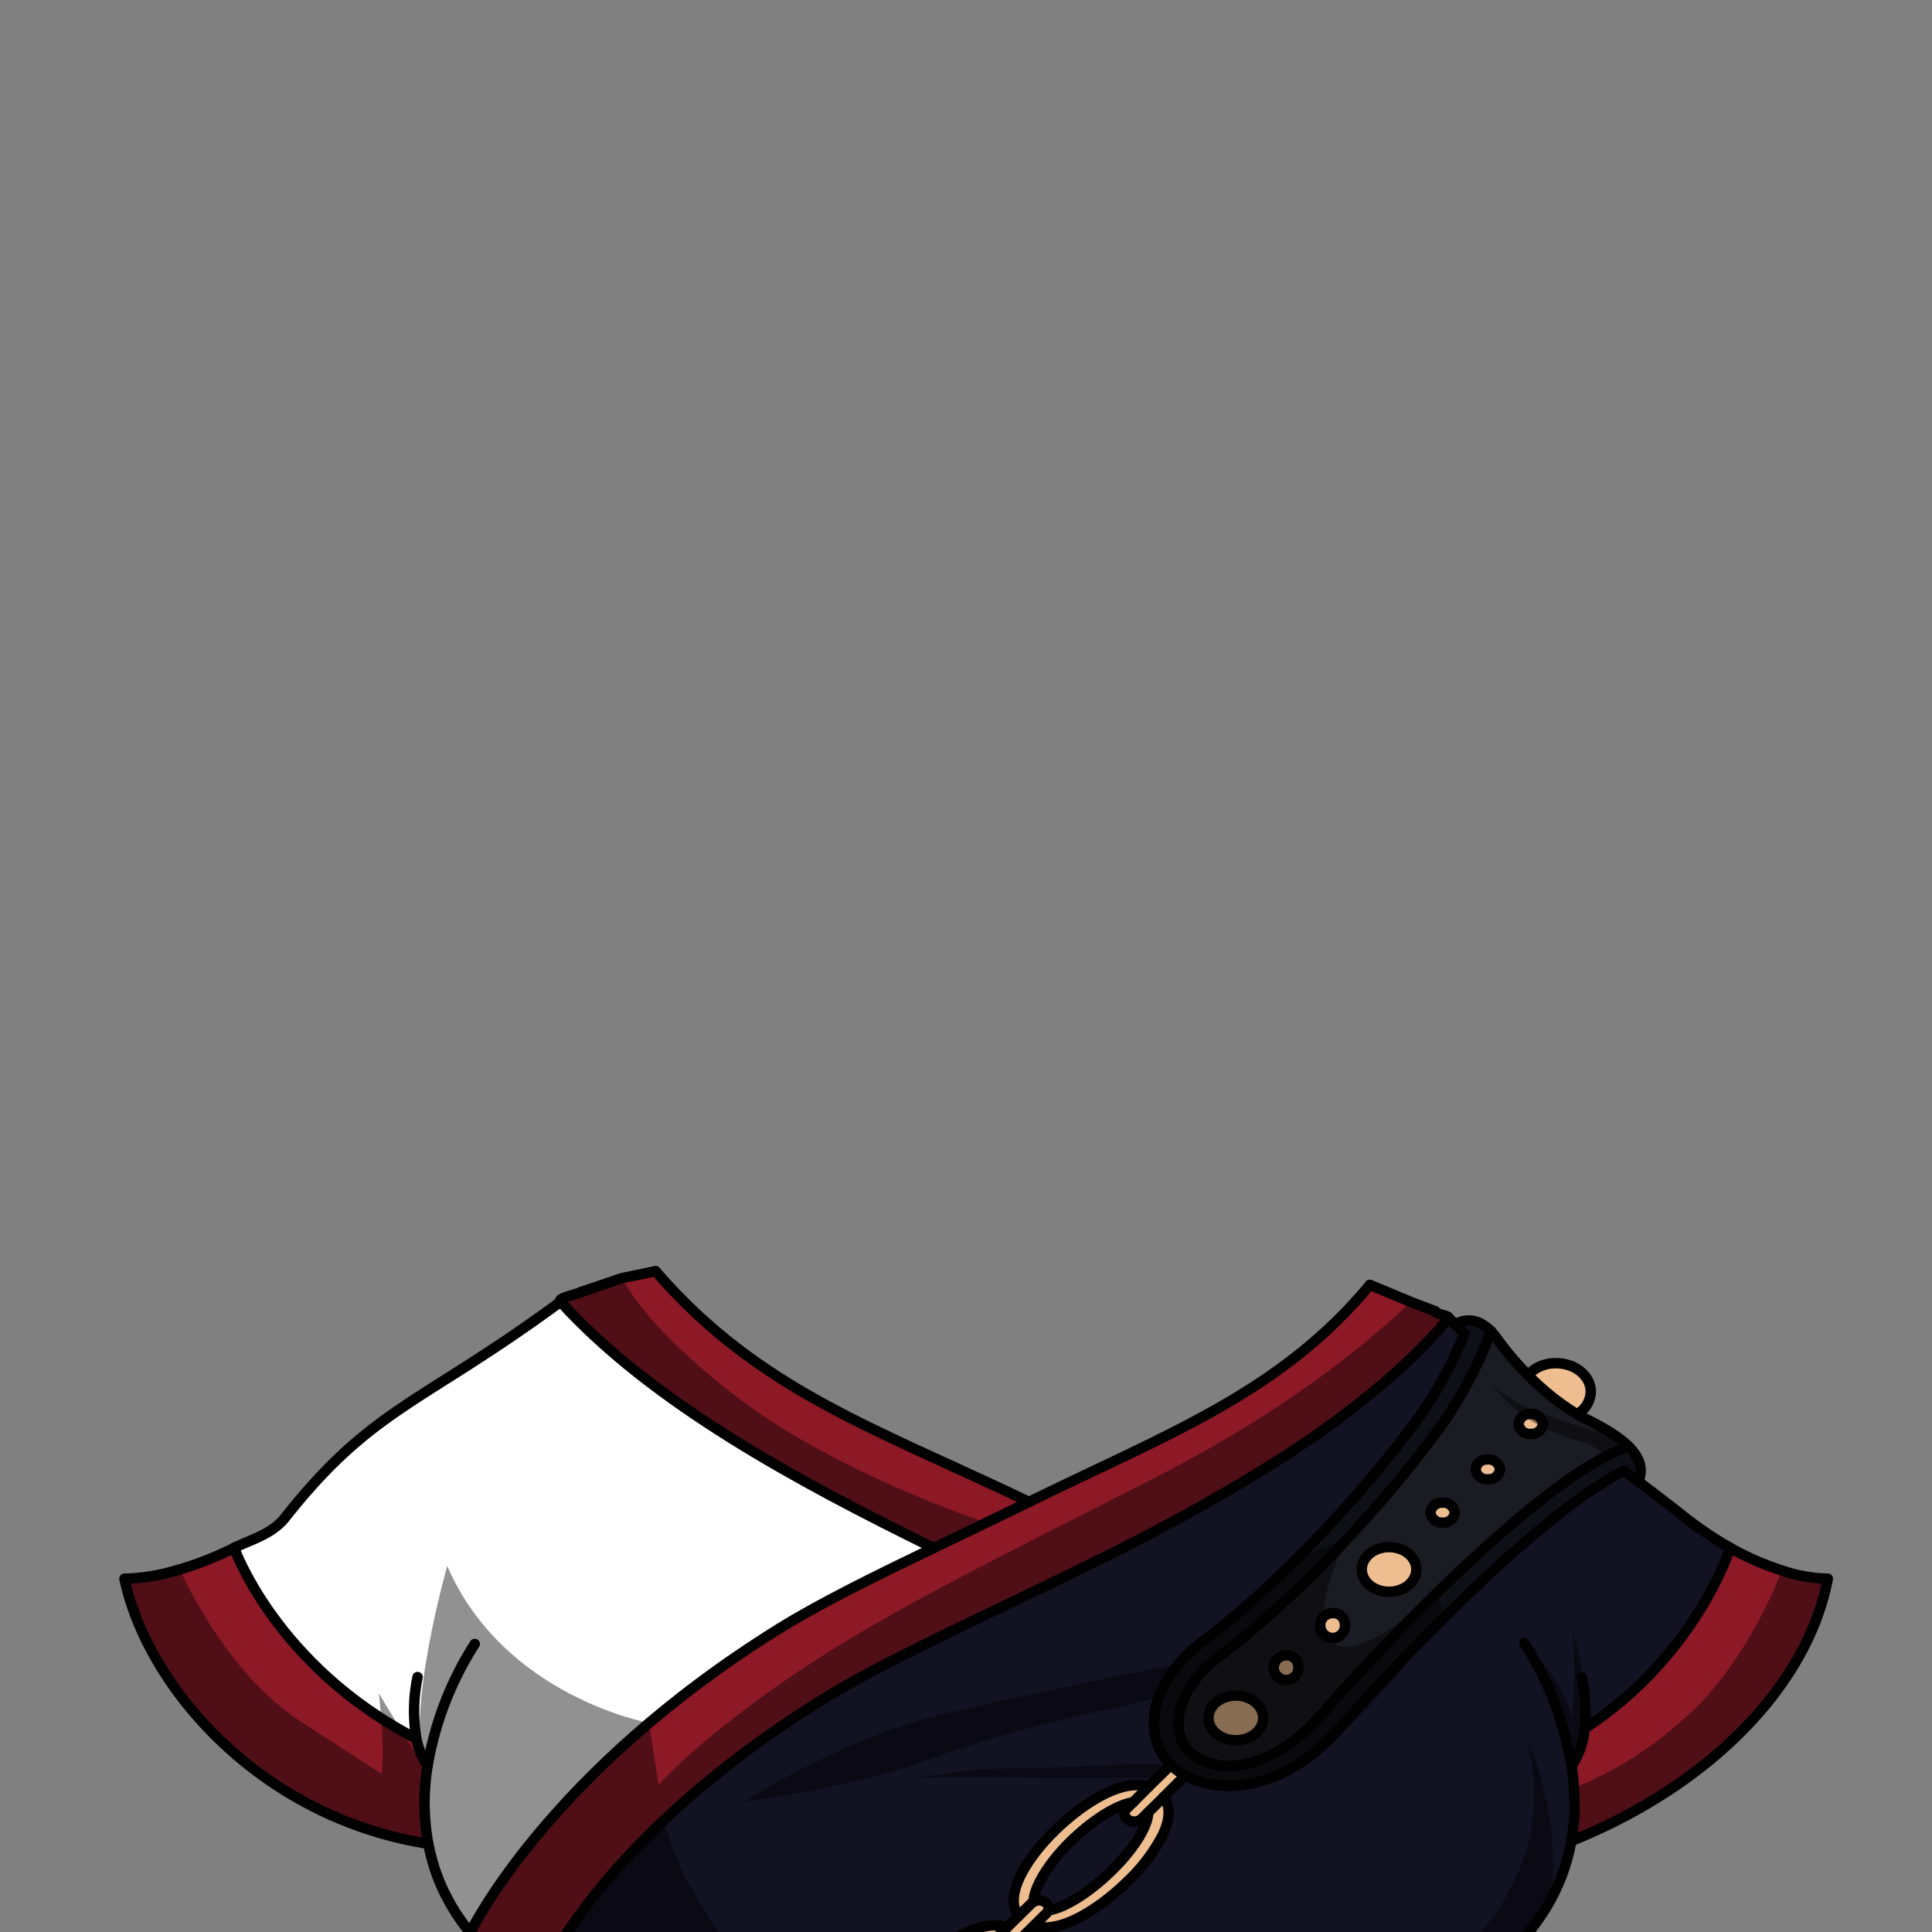 <svg xmlns="http://www.w3.org/2000/svg" viewBox="0 0 432 432">
  <rect x="0" y="0" width="432" height="432" fill="#808080" stroke="none"/>
  <defs>
    <style>.BUNTAI_WOLF_OUTFIT_WOLF_OUTFIT_14_cls-1{isolation:isolate;}.BUNTAI_WOLF_OUTFIT_WOLF_OUTFIT_14_cls-2{fill:#131223;}.BUNTAI_WOLF_OUTFIT_WOLF_OUTFIT_14_cls-3{fill:#eebe90;}.BUNTAI_WOLF_OUTFIT_WOLF_OUTFIT_14_cls-4{fill:#0f0f18;}.BUNTAI_WOLF_OUTFIT_WOLF_OUTFIT_14_cls-5{fill:#1b1b24;}.BUNTAI_WOLF_OUTFIT_WOLF_OUTFIT_14_cls-6{fill:#8d1926;}.BUNTAI_WOLF_OUTFIT_WOLF_OUTFIT_14_cls-7{fill:#fff;}.BUNTAI_WOLF_OUTFIT_WOLF_OUTFIT_14_cls-8{fill:none;stroke:#000;stroke-linecap:round;stroke-linejoin:round;stroke-width:2.33px;}.BUNTAI_WOLF_OUTFIT_WOLF_OUTFIT_14_cls-9{opacity:0.43;mix-blend-mode:multiply;}</style>
  </defs>
  <g class="BUNTAI_WOLF_OUTFIT_WOLF_OUTFIT_14_cls-1">
    <g id="outfit">
      <path class="BUNTAI_WOLF_OUTFIT_WOLF_OUTFIT_14_cls-2" d="M252.24,406.86a2.52,2.52,0,0,0,3.06-.22l1.43-1.41c.06,2.88-3,8-8.1,13s-10.67,8.43-14.14,8.91l-.07,0a1.58,1.58,0,0,0-.7-1.81l0,0a2.55,2.55,0,0,0-2.56-.1c-.06-2.88,3-8.31,8.09-13.33s10.67-8.43,14.14-8.91l-1.4,1.39A1.56,1.56,0,0,0,252.24,406.86Z" />
      <path class="BUNTAI_WOLF_OUTFIT_WOLF_OUTFIT_14_cls-3" d="M265,397a14.74,14.74,0,0,1-2-1.28,11.1,11.1,0,0,1-1.25-1.09l-.59.57-.3.3h0l0,0,0,0-4,3.94a9.09,9.09,0,0,0-2.95-.39c-5.86.16-13.23,5.44-18.19,10.34-6.15,6.06-11.37,14.35-8,18.94l-2.55,2.51a9.53,9.53,0,0,0-3-.42c-5.86.15-13.25,5.44-18.21,10.34-4.27,4.22-8.11,9.55-8.86,13.94,1.61-.19,3.19-.37,4.74-.52,1-3,3.72-7.14,7.66-11,5.07-5,10.67-8.43,14.13-8.9l.06,0-1.43,1.42a1.57,1.57,0,0,0,.29,2.49v0a2.52,2.52,0,0,0,3.05-.24l1.39-1.36c0,2.9-3.08,8-8.09,12.91-1.27,1.24-2.56,2.39-3.83,3.41q3.54-.3,6.84-.52c.18-.17.35-.32.51-.49a39.38,39.38,0,0,0,7.78-10.25c2-4.22,1.53-6.88.31-8.54l2.63-2.6A9.08,9.08,0,0,0,234,431c5.84-.16,13.22-5.44,18.18-10.34a39,39,0,0,0,7.77-10.24c2.06-4.28,1.52-6.95.28-8.61l4.09-4Zm-16.4,21.22c-.4.39-.79.78-1.2,1.14s-.7.64-1.06.95c-.52.47-1.05.91-1.59,1.33a2.1,2.1,0,0,1-.33.26c-.86.69-1.72,1.31-2.55,1.87l-.69.45c-.71.45-1.4.85-2.06,1.2-.3.16-.58.31-.87.44s-.56.26-.83.38a3.56,3.56,0,0,1-.41.17l-.77.29a2,2,0,0,1-.38.11,2.26,2.26,0,0,1-.37.11,5,5,0,0,1-.7.16l-.33.06-.07,0a1.57,1.57,0,0,0-.7-1.81l0,0a2.57,2.57,0,0,0-2.56-.11c-.07-2.87,3-8.3,8.09-13.32s10.67-8.43,14.15-8.91l-1.41,1.4a1.56,1.56,0,0,0,.27,2.49,2.53,2.53,0,0,0,3.07-.22l1.43-1.41C256.79,408.1,253.7,413.24,248.63,418.25Z" />
      <path class="BUNTAI_WOLF_OUTFIT_WOLF_OUTFIT_14_cls-4" d="M327.43,298.18h0l-2-2s3.84-2.81,8,1.52l-1.82,4.49a99.72,99.72,0,0,1-6.82,12.89c-4.82,7.77-27.15,36.58-52.77,55.81-5.46,4.34-8.55,9.68-8.48,14.67a8.51,8.51,0,0,0,3.25,6.9,13.51,13.51,0,0,0,9.37,2.36c6.52-.54,13.37-4.6,19.3-11.41,11.05-12.71,43.47-47.19,63.53-57.68.47-.25.93-.48,1.39-.7l3.68-1.67c2.43,2.34,3.59,5,2.27,7.93l-3.16-2.38c-17.74,8.52-49.75,41.62-63.22,57.1-12.42,14.27-26.62,15.58-34.92,11a15.27,15.27,0,0,1-2-1.28,12.05,12.05,0,0,1-1.25-1.09c-6.45-6.32-4.82-18.16,6.43-27.06,24.29-18.2,46.31-46,51.65-54.57A88,88,0,0,0,327.43,298.18Z" />
      <path class="BUNTAI_WOLF_OUTFIT_WOLF_OUTFIT_14_cls-5" d="M363.59,322.92l-.47-.42-.43-.35c-.38-.3-.78-.6-1.2-.89h0l0,0h0c-.48-.34-1-.66-1.49-1a60.67,60.67,0,0,0-5.42-3c-.63-.32-1.26-.66-1.89-1a55.49,55.49,0,0,1-11-8.79,68.62,68.62,0,0,1-6.92-8.16,13.27,13.27,0,0,0-1.33-1.6l-1.82,4.49a100.38,100.38,0,0,1-6.82,12.89l-.28.45c-.09.15-.21.32-.32.48s-.22.34-.34.53l-.3.44c-.42.62-.89,1.3-1.42,2l-.51.71-2.08,2.79-.46.6c-1.49,1.95-3.2,4.12-5.11,6.46l-.73.89c-.28.35-.58.7-.87,1.05s-.59.72-.9,1.08l-1.87,2.2c-.27.31-.54.63-.83,1-2.3,2.67-4.79,5.46-7.45,8.31-.86.92-1.72,1.84-2.62,2.77-.63.66-1.26,1.32-1.91,2-1.49,1.53-3,3-4.57,4.58l-1.5,1.44c-2.85,2.76-5.83,5.48-8.88,8.12-.64.55-1.28,1.1-1.94,1.65L278,366.19l-1.82,1.49c-1.37,1.09-2.73,2.15-4.12,3.19-5.46,4.34-8.55,9.69-8.48,14.67a8.49,8.49,0,0,0,3.26,6.9,13.49,13.49,0,0,0,9.37,2.36c6.5-.54,13.37-4.6,19.29-11.41.73-.84,1.55-1.77,2.46-2.78l1.19-1.34c2.16-2.39,4.71-5.16,7.54-8.16.49-.53,1-1.06,1.51-1.6,3.23-3.4,6.79-7.05,10.53-10.75l.73-.72a4,4,0,0,1,.36-.35l1.57-1.54a.29.29,0,0,1,.07-.08.46.46,0,0,1,.07-.07s.07-.05.08-.07h0c3.71-3.63,7.57-7.26,11.44-10.72.61-.55,1.22-1.1,1.84-1.63s1-.94,1.58-1.39,1.15-1,1.74-1.49l1.71-1.45c.76-.64,1.51-1.27,2.27-1.88.94-.77,1.88-1.52,2.82-2.24.55-.44,1.1-.86,1.65-1.28s1.4-1.06,2.1-1.57A84.48,84.48,0,0,1,359,325.71c.47-.25.93-.48,1.39-.7l3.68-1.67C363.91,323.2,363.76,323.06,363.59,322.92Zm-87.25,66.2c-3.37,0-6.11-2.23-6.11-5s2.74-5,6.11-5,6.11,2.23,6.11,5S279.71,389.12,276.34,389.12Zm11.23-14.53a2.27,2.27,0,1,1,2.72-2.22A2.52,2.52,0,0,1,287.57,374.59Zm23-28.67c3.36,0,6.1,2.24,6.1,5s-2.74,5-6.1,5-6.11-2.24-6.11-5S307.22,345.92,310.6,345.92Zm-14.07,18.89a.33.33,0,0,1-.13-.07l-.16-.1a2.1,2.1,0,0,1-.57-.54.91.91,0,0,1-.15-.23.85.85,0,0,1-.15-.3,1.92,1.92,0,0,1-.09-.32,1.84,1.84,0,0,1,0-.33,1.9,1.9,0,0,1,.14-.7,2.56,2.56,0,0,1,.24-.42,1.71,1.71,0,0,1,.21-.26l0,0a1.61,1.61,0,0,1,.28-.24h0a.65.65,0,0,1,.15-.1.42.42,0,0,1,.14-.09,2.45,2.45,0,0,1,.55-.23,1.77,1.77,0,0,1,.33-.08l.13,0a4.21,4.21,0,0,1,.51,0,2.27,2.27,0,1,1,0,4.45h-.32l-.29,0-.3-.08a1.71,1.71,0,0,1-.27-.09Zm26.1-24.36a2.54,2.54,0,0,1-2.79-2.16A2.49,2.49,0,0,1,322.5,336a2.53,2.53,0,0,1,2.79,2.16A2.48,2.48,0,0,1,322.63,340.45Zm10.12-9.66a2.55,2.55,0,0,1-2.79-2.18,2.49,2.49,0,0,1,2.64-2.28,2.57,2.57,0,0,1,2.8,2.18A2.49,2.49,0,0,1,332.75,330.79Zm12.05-11.68a2.26,2.26,0,0,1-.11.22.91.91,0,0,1-.16.24l0,.05a1.72,1.72,0,0,1-.33.33.24.24,0,0,1-.08.06.7.7,0,0,1-.17.13l-.13.08-.31.15-.33.12a3.36,3.36,0,0,1-.85.13,2.55,2.55,0,0,1-2.8-2.16v0a2.64,2.64,0,0,1,0-.28,1.6,1.6,0,0,1,.05-.21,1,1,0,0,1,.05-.16,1.34,1.34,0,0,1,.07-.18,2.48,2.48,0,0,1,.26-.4l.15-.17.17-.16a2.7,2.7,0,0,1,.39-.27.91.91,0,0,1,.22-.11,1,1,0,0,1,.21-.09,2.64,2.64,0,0,1,.71-.18l.36,0a2.54,2.54,0,0,1,2.79,2.16v.16a.78.78,0,0,1,0,.22,1.59,1.59,0,0,1-.09.33h0S344.82,319.09,344.8,319.11Z" />
      <path class="BUNTAI_WOLF_OUTFIT_WOLF_OUTFIT_14_cls-2" d="M386.88,346.11s-7.47,24-32.56,40.39c0,.41-.1.82-.17,1.22-.1.64-.23,1.29-.39,1.94-.05.2-.11.4-.17.6-.1.37-.22.74-.35,1.09a.47.47,0,0,1-.06.15,6.07,6.07,0,0,1-.24.59.47.47,0,0,1-.06.15,5.62,5.62,0,0,1-.25.56,2.55,2.55,0,0,1-.17.33c-.11.22-.23.44-.35.65a1.92,1.92,0,0,1-.23.35,5.51,5.51,0,0,1-.44.67,54.1,54.1,0,0,1,.7,8.55c0,.27,0,.56,0,.86v.16c0,.38,0,.76,0,1.15l-.06,1.21c0,.47-.09,1-.14,1.44,0,.21,0,.42-.07.63s-.05.47-.08.71c0,.05,0,.1,0,.15,0,.3-.08.61-.12.92s-.11.7-.18,1.05a43.67,43.67,0,0,1-4.6,13.24c-4.51,8.33-12.33,16.43-25.05,23.34-21.87,7-33.59,5.1-54.77,4a365.27,365.27,0,0,0-47.08.35c.18-.17.35-.32.51-.49a39.38,39.38,0,0,0,7.78-10.25c2-4.22,1.53-6.88.31-8.54l2.63-2.6A9.08,9.08,0,0,0,234,431c5.84-.16,13.22-5.44,18.18-10.34a39,39,0,0,0,7.77-10.24c2.06-4.28,1.52-6.95.28-8.61l4.09-4L265,397a20.75,20.75,0,0,0,11.58,2.26,27.31,27.31,0,0,0,7.83-1.85l.18-.07A40.3,40.3,0,0,0,299.94,386c5-5.74,12.54-13.91,21-22.35,14.29-14.3,31.1-29.39,42.27-34.75,1,.79,2.08,1.58,3.15,2.38v0c3.21,2.42,6.58,5,10.37,8A81,81,0,0,0,386.88,346.11Z" />
      <path class="BUNTAI_WOLF_OUTFIT_WOLF_OUTFIT_14_cls-2" d="M327.43,298.18A88.38,88.38,0,0,1,319.88,313c-3.66,5.89-15.12,20.73-29.76,35.35l-.09.09a209.82,209.82,0,0,1-21.81,19.13,32.59,32.59,0,0,0-4.69,4.5,25.43,25.43,0,0,0-2.21,3c-.15.23-.3.46-.44.71l0,0a20.88,20.88,0,0,0-1.68,3.52c-2.19,5.86-1.21,11.55,2.62,15.3l-.59.57-.3.3h0l0,0-4,4a9.09,9.09,0,0,0-2.95-.39c-5.86.16-13.23,5.44-18.19,10.34-6.15,6.06-11.37,14.35-8,18.94l-2.55,2.51a9.53,9.53,0,0,0-3-.42c-5.86.15-13.25,5.44-18.21,10.34-4.27,4.22-8.11,9.55-8.86,13.94-1.69.18-3.42.38-5.18.61a159.75,159.75,0,0,1-32.44.81c-13.92-1.17-23.31-4.19-28.19-6.17l-.12-.05a34.29,34.29,0,0,1-3.87-1.79c-2-1.07-3.8-2.16-5.54-3.3a.17.17,0,0,1,0-.05.13.13,0,0,1,0-.07l.14-.34a1.71,1.71,0,0,1,.09-.22c.08-.19.17-.42.29-.68l.24-.51.27-.58c.1-.21.21-.42.32-.66a92.15,92.15,0,0,1,7-11.53c.32-.46.65-.93,1-1.4a141.1,141.1,0,0,1,9.06-11.28c.18-.2.36-.41.55-.61,2.85-3.18,6.1-6.55,9.79-10l.53-.49c.5-.47,1-.94,1.51-1.4,1-.94,2.08-1.88,3.16-2.83L154,402q2.26-2,4.74-4l1.66-1.35,1.71-1.35c1.15-.91,2.33-1.83,3.54-2.74.61-.46,1.22-.92,1.85-1.37l1.88-1.39,1.93-1.38,1.93-1.35c.72-.51,1.47-1,2.21-1.52l1.94-1.3c.59-.4,1.19-.78,1.79-1.17s1.19-.79,1.8-1.17c1-.62,1.93-1.23,2.92-1.85,13.26-8.24,32.86-17.08,53.8-27.31l4.77-2.34c.84-.42,1.69-.83,2.53-1.26l2.45-1.22,2.45-1.24,2.18-1.11.35-.18c2-1,4-2.08,6.05-3.14.33-.19.68-.36,1-.54l3.42-1.83,3-1.64,1-.58c.8-.44,1.61-.89,2.41-1.35,4-2.21,7.87-4.49,11.69-6.85.85-.51,1.69-1,2.52-1.55,1.11-.7,2.22-1.4,3.32-2.11s2.05-1.33,3.07-2l.58-.39c.82-.55,1.64-1.1,2.45-1.67q1.8-1.21,3.57-2.5c.94-.66,1.86-1.33,2.77-2,.34-.25.68-.5,1-.76.69-.5,1.37-1,2-1.55a4.34,4.34,0,0,0,.44-.34c1-.74,1.92-1.49,2.87-2.26s1.69-1.37,2.51-2.07,1.63-1.38,2.42-2.07l.09-.07c.78-.68,1.55-1.38,2.3-2.07,2.68-2.44,5.23-4.93,7.61-7.51.57-.6,1.12-1.21,1.66-1.83l0-.05c.55-.61,1.08-1.23,1.61-1.85l.48.47.95.92,2,2Z" />
      <path class="BUNTAI_WOLF_OUTFIT_WOLF_OUTFIT_14_cls-3" d="M342.15,316.17a2.5,2.5,0,0,0-2.65,2.29,2.55,2.55,0,0,0,2.8,2.16,2.48,2.48,0,0,0,2.65-2.28A2.55,2.55,0,0,0,342.15,316.17Z" />
      <path class="BUNTAI_WOLF_OUTFIT_WOLF_OUTFIT_14_cls-3" d="M322.5,336a2.48,2.48,0,0,0-2.65,2.28,2.53,2.53,0,0,0,2.79,2.16,2.48,2.48,0,0,0,2.65-2.28A2.53,2.53,0,0,0,322.5,336Z" />
      <path class="BUNTAI_WOLF_OUTFIT_WOLF_OUTFIT_14_cls-3" d="M276.34,379.14c-3.38,0-6.12,2.23-6.12,5s2.74,5,6.12,5,6.11-2.23,6.11-5S279.71,379.14,276.34,379.14Z" />
      <path class="BUNTAI_WOLF_OUTFIT_WOLF_OUTFIT_14_cls-3" d="M332.61,326.33a2.48,2.48,0,0,0-2.65,2.29,2.52,2.52,0,0,0,2.79,2.16,2.48,2.48,0,0,0,2.65-2.28A2.56,2.56,0,0,0,332.61,326.33Z" />
      <path class="BUNTAI_WOLF_OUTFIT_WOLF_OUTFIT_14_cls-3" d="M347.93,304.82a8.36,8.36,0,0,0-6.26,2.61,55.42,55.42,0,0,0,11,8.8,6,6,0,0,0,3.08-5.06C355.71,307.67,352.23,304.82,347.93,304.82Z" />
      <path class="BUNTAI_WOLF_OUTFIT_WOLF_OUTFIT_14_cls-3" d="M298,360.7a2.27,2.27,0,1,0,2.72,2.22A2.51,2.51,0,0,0,298,360.7Z" />
      <path class="BUNTAI_WOLF_OUTFIT_WOLF_OUTFIT_14_cls-3" d="M287.57,370.14a2.27,2.27,0,1,0,2.72,2.23A2.51,2.51,0,0,0,287.57,370.14Z" />
      <path class="BUNTAI_WOLF_OUTFIT_WOLF_OUTFIT_14_cls-3" d="M310.59,345.93c-3.37,0-6.1,2.24-6.1,5s2.73,5,6.1,5,6.11-2.24,6.11-5S314,345.93,310.59,345.93Z" />
      <path class="BUNTAI_WOLF_OUTFIT_WOLF_OUTFIT_14_cls-6" d="M408.7,353c-4.53,24-26.65,46.28-57.26,58.61h0q.1-.53.18-1.05c.06-.36.1-.71.14-1.07a47.94,47.94,0,0,0,.39-5.3c0-.3,0-.59,0-.86a54.1,54.1,0,0,0-.7-8.55,7,7,0,0,0,.44-.67,11.63,11.63,0,0,0,1.06-2,19.42,19.42,0,0,0,1.38-5.59c25.09-16.38,32.56-40.39,32.56-40.39a61.49,61.49,0,0,0,11.58,5.07A33.83,33.83,0,0,0,408.7,353Z" />
      <path class="BUNTAI_WOLF_OUTFIT_WOLF_OUTFIT_14_cls-6" d="M320.91,293.2c-.42.52,3.48,1,3,1.56s-1.06,1.24-1.61,1.85l0,.05c-.54.62-1.09,1.23-1.66,1.83-2.38,2.58-4.93,5.07-7.61,7.51-.75.69-1.53,1.39-2.3,2.07l-.09.07c-.8.69-1.6,1.38-2.42,2.07s-1.66,1.39-2.51,2.07a2.37,2.37,0,0,1-.3.23c-.84.69-1.7,1.37-2.57,2a4.34,4.34,0,0,1-.44.34c-.67.52-1.35,1-2,1.55-.33.26-.67.51-1,.76-.91.68-1.83,1.34-2.77,2q-1.77,1.29-3.57,2.5l-2.45,1.67-.58.39c-1,.68-2,1.34-3.07,2s-2.21,1.41-3.32,2.11c-.83.53-1.67,1-2.52,1.55-3.82,2.36-7.73,4.64-11.69,6.85-.8.46-1.61.91-2.41,1.35l-1,.58-3,1.64-3.42,1.83c-.34.18-.69.35-1,.54q-2.69,1.41-5.36,2.78l-.69.36-.35.18-2.18,1.11-2.45,1.24L245,349.11c-.84.43-1.69.84-2.53,1.26-1.59.79-3.18,1.56-4.77,2.34-20.94,10.23-40.54,19.07-53.8,27.31-1,.62-2,1.23-2.92,1.85l-1.8,1.17c-.6.39-1.2.77-1.79,1.17l-1.94,1.3c-.74.51-1.49,1-2.21,1.52l-1.93,1.35-1.93,1.38-1.88,1.39c-.63.45-1.24.91-1.85,1.37-1.21.91-2.39,1.83-3.54,2.74l-1.71,1.35L158.73,398q-2.46,2-4.74,4l-.29.25c-1.08.95-2.14,1.89-3.16,2.83-.51.46-1,.93-1.51,1.4l-.53.49c-3.69,3.48-6.94,6.85-9.79,10-.19.2-.37.41-.55.61a141.1,141.1,0,0,0-9.06,11.28c-.34.47-.67.94-1,1.4a92.15,92.15,0,0,0-7,11.53c-.11.24-.22.45-.32.66l-.27.58-.24.51c-.12.26-.21.49-.29.68a1.71,1.71,0,0,0-.09.22l-.14.34a.13.13,0,0,0,0,.07.17.17,0,0,0,0,.05,61,61,0,0,1-14.63-12.76h0s0-.08.07-.16l.27-.52a1.45,1.45,0,0,0,.1-.18c.24-.47.6-1.12,1.07-1.94l.37-.65c.63-1.06,1.41-2.35,2.37-3.84l.72-1.11c.38-.58.78-1.18,1.21-1.8l.44-.63c1.92-2.79,4.33-6.05,7.25-9.63l1.29-1.58c2.72-3.27,5.87-6.8,9.46-10.5q.66-.69,1.35-1.38,4.23-4.31,9.3-8.86c.75-.68,1.52-1.36,2.31-2.05s1.59-1.38,2.4-2.07c2.34-2,4.8-4,7.38-6l2-1.52c2.79-2.13,5.73-4.28,8.82-6.42l1.63-1.12,2.31-1.56,2.29-1.51,2.35-1.52,2.4-1.5q2.67-1.67,5.69-3.37c1.09-.61,2.21-1.24,3.36-1.86,5.87-3.2,12.49-6.5,19.58-9.94.79-.38,1.58-.78,2.39-1.16l2.41-1.16,1-.5c-30-14.72-62.77-32.29-83.43-55.06-.72-.79,5.29-1.33,4.59-2.13h0l9.22-3.13,7.48-1.54c23.14,26.81,49.65,35.33,83.44,51.57,31.17-15.29,56.21-24.42,76.26-48.52l9.16,3.82Z" />
      <path class="BUNTAI_WOLF_OUTFIT_WOLF_OUTFIT_14_cls-6" d="M95.62,394.79h0a15.2,15.2,0,0,1-2.51-6h0C61.57,372.45,52.35,346.1,52.35,346.1,37.85,353.34,27.83,353,27.83,353c5.26,24.78,31,53.58,67.93,59.23A50.47,50.47,0,0,1,95.62,394.79Z" />
      <path class="BUNTAI_WOLF_OUTFIT_WOLF_OUTFIT_14_cls-7" d="M208.73,346.11l-1,.5c-13,6.25-24.6,12-33.43,17.49a245.36,245.36,0,0,0-29.15,21.14c-26.08,22.11-37.28,41.75-39.54,46-.28.52-.42.81-.44.86a44.35,44.35,0,0,1-8.39-15.84c-.4-1.36-.72-2.71-1-4.06a50.47,50.47,0,0,1-.14-17.45v0a12.32,12.32,0,0,1-1.34-2.31,17.09,17.09,0,0,1-1.18-3.69h0c-1.12-.58-2.21-1.17-3.28-1.78q-2.37-1.35-4.58-2.76C60,368,52.36,346.11,52.36,346.11c3.56-1.79,8.41-3,11.46-6.86,18-22.72,30.27-25.46,61.09-47.86l.39-.34C146,313.82,178.68,331.39,208.73,346.11Z" />
      <path class="BUNTAI_WOLF_OUTFIT_WOLF_OUTFIT_14_cls-8" d="M320.91,293.2c-.42.52,3.48,1,3,1.56s-1.06,1.24-1.61,1.85l0,.05c-.54.62-1.09,1.23-1.66,1.83-2.38,2.58-4.93,5.07-7.61,7.51-.75.69-1.52,1.39-2.3,2.07l-.09.07c-.79.69-1.59,1.38-2.42,2.07s-1.66,1.39-2.51,2.07-1.91,1.52-2.87,2.26a4.34,4.34,0,0,1-.44.34c-.67.53-1.35,1.05-2,1.55-.33.26-.67.51-1,.76-.91.68-1.83,1.35-2.77,2q-1.77,1.29-3.57,2.5c-.81.57-1.63,1.12-2.45,1.67l-.58.39c-1,.68-2,1.35-3.07,2s-2.21,1.41-3.32,2.11c-.83.53-1.67,1-2.52,1.55-3.82,2.36-7.73,4.64-11.69,6.85-.8.46-1.61.91-2.41,1.35l-1,.58-3,1.64-3.42,1.83c-.34.18-.69.35-1,.54-2,1.06-4,2.1-6.05,3.14l-.35.18-2.18,1.11-2.45,1.24L245,349.11c-.84.43-1.69.84-2.53,1.26l-4.77,2.34c-20.94,10.23-40.54,19.07-53.8,27.31-1,.62-2,1.23-2.92,1.85-.61.38-1.21.78-1.8,1.17s-1.2.77-1.79,1.17-1.3.87-1.94,1.3-1.49,1-2.21,1.52-1.29.89-1.93,1.35-1.29.92-1.93,1.38-1.26.92-1.88,1.39-1.25.9-1.85,1.37q-1.81,1.37-3.54,2.74l-1.71,1.35c-.57.45-1.12.9-1.66,1.35q-2.47,2-4.74,4l-.29.25c-1.08.95-2.14,1.89-3.16,2.83-.51.46-1,.93-1.51,1.4l-.53.49c-3.69,3.48-6.94,6.85-9.79,10l-.55.61a141.1,141.1,0,0,0-9.06,11.28c-.34.47-.67.94-1,1.4a91.29,91.29,0,0,0-7,11.53c-.11.24-.22.45-.32.66l-.27.58-.24.51c-.12.26-.21.49-.29.68a1.28,1.28,0,0,0-.09.22l-.14.34a.13.13,0,0,0,0,.07.17.17,0,0,0,0,.05h0" />
      <path class="BUNTAI_WOLF_OUTFIT_WOLF_OUTFIT_14_cls-8" d="M105.13,432.15v0c.26-.54,17.46-35.91,69.12-68,9.07-5.64,21.09-11.55,34.48-18,6.81-3.28,14-6.7,21.3-10.29,31.17-15.29,56.21-24.42,76.26-48.52" />
      <path class="BUNTAI_WOLF_OUTFIT_WOLF_OUTFIT_14_cls-8" d="M208.73,346.11c-30-14.72-62.77-32.29-83.43-55.06-.72-.79,3.31-1.53,4.59-2.13" />
      <path class="BUNTAI_WOLF_OUTFIT_WOLF_OUTFIT_14_cls-8" d="M146.59,284.24c23.14,26.8,49.65,35.33,83.44,51.57" />
      <polyline class="BUNTAI_WOLF_OUTFIT_WOLF_OUTFIT_14_cls-8" points="306.29 287.29 315.45 291.11 320.91 293.2" />
      <polyline class="BUNTAI_WOLF_OUTFIT_WOLF_OUTFIT_14_cls-8" points="146.59 284.24 139.11 285.78 129.89 288.91 129.89 288.92" />
      <path class="BUNTAI_WOLF_OUTFIT_WOLF_OUTFIT_14_cls-8" d="M125.3,291.05l-.39.34c-30.82,22.6-41.73,23.4-61.09,47.86-3,3.86-7.9,5.07-11.46,6.86a74.4,74.4,0,0,1-12.15,4.82l-.12,0A43.32,43.32,0,0,1,27.83,353c.16.77.34,1.55.55,2.33,3.52,13.47,12.9,27.85,26.67,38.91l.2.16A86.08,86.08,0,0,0,76.73,407c.75.31,1.5.6,2.28.89h0c1.21.45,2.44.88,3.69,1.28,2.37.76,4.79,1.42,7.28,2h0c1.61.37,3.24.68,4.9.95l.83.13" />
      <path class="BUNTAI_WOLF_OUTFIT_WOLF_OUTFIT_14_cls-8" d="M52.35,346.1s9.22,26.35,40.74,42.67" />
      <path class="BUNTAI_WOLF_OUTFIT_WOLF_OUTFIT_14_cls-8" d="M324,294.76l.48.47.95.92,2,2h0" />
      <path class="BUNTAI_WOLF_OUTFIT_WOLF_OUTFIT_14_cls-8" d="M351.42,411.63h0C382.05,399.29,404.17,377,408.7,353a33.83,33.83,0,0,1-10.24-1.83,61.49,61.49,0,0,1-11.58-5.07,81,81,0,0,1-10.19-6.86c-3.79-3-7.16-5.54-10.37-8" />
      <path class="BUNTAI_WOLF_OUTFIT_WOLF_OUTFIT_14_cls-8" d="M363.16,328.89l3.16,2.38" />
      <path class="BUNTAI_WOLF_OUTFIT_WOLF_OUTFIT_14_cls-8" d="M354.32,386.5c25.09-16.38,32.56-40.4,32.56-40.4" />
      <path class="BUNTAI_WOLF_OUTFIT_WOLF_OUTFIT_14_cls-8" d="M95.62,394.78a73.35,73.35,0,0,1,10.53-27.18" />
      <path class="BUNTAI_WOLF_OUTFIT_WOLF_OUTFIT_14_cls-8" d="M95.62,394.79a50.47,50.47,0,0,0,.14,17.45c.13.68.28,1.35.44,2,.06.3.14.6.22.9a2.86,2.86,0,0,0,.07.28l.25.86c.08.31.18.63.27.94a.17.17,0,0,1,0,.05c.2.63.41,1.25.65,1.88.42,1.16.9,2.33,1.45,3.49.13.29.28.57.42.85s.38.75.58,1.13a45.14,45.14,0,0,0,2.9,4.72c.2.28.39.56.6.84.47.65,1,1.3,1.5,1.94h0a61,61,0,0,0,14.63,12.76c1.74,1.14,3.58,2.23,5.54,3.3a34.29,34.29,0,0,0,3.87,1.79l.12.05a73.15,73.15,0,0,0,8.42,2.8l1.42.37.09,0,1.68.41c.3.08.61.14.91.21q2.44.56,5.27,1l2.59.42c2.25.33,4.66.62,7.22.85l.59.05,1.53.11,2.46.16,1.25.06.8,0,1.15,0a164.85,164.85,0,0,0,25.25-1.21c1.76-.23,3.49-.43,5.18-.61s3.19-.37,4.74-.52q7-.75,13.24-1.25,3.54-.3,6.84-.52a365.27,365.27,0,0,1,47.08-.35c21.18,1.15,32.9,3,54.77-4,12.72-6.91,20.54-15,25.05-23.34a43.67,43.67,0,0,0,4.6-13.24q.1-.53.18-1.05c0-.31.09-.62.12-.92,0-.05,0-.1,0-.15,0-.24.05-.47.08-.71s.05-.42.07-.63c.05-.48.09-1,.14-1.44l.06-1.21c0-.38,0-.77,0-1.15v-.16c0-.3,0-.59,0-.86a54.1,54.1,0,0,0-.7-8.55,73.21,73.21,0,0,0-10.5-27.2" />
      <path class="BUNTAI_WOLF_OUTFIT_WOLF_OUTFIT_14_cls-8" d="M93.37,375a37.09,37.09,0,0,0-.26,13.77,15.2,15.2,0,0,0,2.51,6h0" />
      <path class="BUNTAI_WOLF_OUTFIT_WOLF_OUTFIT_14_cls-8" d="M353.69,375a39,39,0,0,1,.63,11.5,17.24,17.24,0,0,1-2.87,8.3" />
      <path class="BUNTAI_WOLF_OUTFIT_WOLF_OUTFIT_14_cls-8" d="M364.05,323.34,360.37,325c-.46.22-.92.45-1.39.7-20.06,10.49-52.48,45-63.53,57.68-5.93,6.81-12.78,10.87-19.3,11.41a13.51,13.51,0,0,1-9.37-2.36,8.51,8.51,0,0,1-3.25-6.9c-.07-5,3-10.33,8.48-14.67,25.62-19.23,47.95-48,52.77-55.81a99.72,99.72,0,0,0,6.82-12.89l1.82-4.49" />
      <path class="BUNTAI_WOLF_OUTFIT_WOLF_OUTFIT_14_cls-8" d="M327.43,298.17h0A88,88,0,0,1,319.87,313c-5.34,8.61-27.36,36.37-51.65,54.57-11.25,8.9-12.88,20.74-6.43,27.06a12.05,12.05,0,0,0,1.25,1.09,15.27,15.27,0,0,0,2,1.28c8.3,4.54,22.5,3.23,34.92-11,13.47-15.48,45.48-48.58,63.22-57.1" />
      <path class="BUNTAI_WOLF_OUTFIT_WOLF_OUTFIT_14_cls-8" d="M325.38,296.16s3.84-2.81,8,1.52a15.06,15.06,0,0,1,1.33,1.59,66.93,66.93,0,0,0,6.92,8.16,55.42,55.42,0,0,0,11,8.8c.64.37,1.26.72,1.9,1,3.62,1.8,7.17,3.8,9.52,6.08s3.59,5,2.27,7.93h0" />
      <path class="BUNTAI_WOLF_OUTFIT_WOLF_OUTFIT_14_cls-8" d="M352.63,316.23a6,6,0,0,0,3.07-5.06c0-3.5-3.47-6.35-7.77-6.35a8.36,8.36,0,0,0-6.26,2.61" />
      <path class="BUNTAI_WOLF_OUTFIT_WOLF_OUTFIT_14_cls-8" d="M282.45,384.13c0,2.76-2.74,5-6.11,5s-6.12-2.23-6.12-5,2.75-5,6.12-5S282.45,381.37,282.45,384.13Z" />
      <path class="BUNTAI_WOLF_OUTFIT_WOLF_OUTFIT_14_cls-8" d="M290.29,372.37a2.77,2.77,0,1,1-2.72-2.23A2.5,2.5,0,0,1,290.29,372.37Z" />
      <path class="BUNTAI_WOLF_OUTFIT_WOLF_OUTFIT_14_cls-8" d="M300.69,362.92A2.78,2.78,0,1,1,298,360.7,2.51,2.51,0,0,1,300.69,362.92Z" />
      <path class="BUNTAI_WOLF_OUTFIT_WOLF_OUTFIT_14_cls-8" d="M325.29,338.17a2.48,2.48,0,0,1-2.65,2.28,2.53,2.53,0,0,1-2.79-2.16A2.48,2.48,0,0,1,322.5,336,2.53,2.53,0,0,1,325.29,338.17Z" />
      <path class="BUNTAI_WOLF_OUTFIT_WOLF_OUTFIT_14_cls-8" d="M345,318.34a2.48,2.48,0,0,1-2.65,2.28,2.55,2.55,0,0,1-2.8-2.16,2.5,2.5,0,0,1,2.66-2.29A2.55,2.55,0,0,1,345,318.34Z" />
      <path class="BUNTAI_WOLF_OUTFIT_WOLF_OUTFIT_14_cls-8" d="M335.4,328.5a2.48,2.48,0,0,1-2.65,2.28,2.52,2.52,0,0,1-2.79-2.16,2.48,2.48,0,0,1,2.65-2.29A2.56,2.56,0,0,1,335.4,328.5Z" />
      <path class="BUNTAI_WOLF_OUTFIT_WOLF_OUTFIT_14_cls-8" d="M316.7,350.93c0,2.75-2.74,5-6.11,5s-6.1-2.24-6.1-5,2.73-5,6.1-5S316.7,348.17,316.7,350.93Z" />
      <path class="BUNTAI_WOLF_OUTFIT_WOLF_OUTFIT_14_cls-8" d="M256.84,399.54a9,9,0,0,0-2.94-.39c-5.87.16-13.25,5.44-18.21,10.34-6.14,6.06-11.35,14.35-7.95,18.94l0,0" />
      <path class="BUNTAI_WOLF_OUTFIT_WOLF_OUTFIT_14_cls-8" d="M260.21,401.79c1.24,1.66,1.78,4.34-.27,8.61a39.35,39.35,0,0,1-7.78,10.24c-5,4.9-12.34,10.18-18.19,10.34a8.91,8.91,0,0,1-2.81-.35" />
      <path class="BUNTAI_WOLF_OUTFIT_WOLF_OUTFIT_14_cls-8" d="M253.36,403c-3.47.48-9.06,3.89-14.14,8.91s-8.15,10.45-8.09,13.33" />
      <path class="BUNTAI_WOLF_OUTFIT_WOLF_OUTFIT_14_cls-8" d="M256.73,405.23c.06,2.88-3,8-8.1,13s-10.67,8.43-14.14,8.91" />
      <path class="BUNTAI_WOLF_OUTFIT_WOLF_OUTFIT_14_cls-8" d="M261.79,394.66l-5,4.88L253.36,403l-1.4,1.39a1.56,1.56,0,0,0,.28,2.5,2.52,2.52,0,0,0,3.06-.22l1.43-1.41,3.48-3.44L265,397" />
      <path class="BUNTAI_WOLF_OUTFIT_WOLF_OUTFIT_14_cls-8" d="M225,436.71l-1.39,1.36a2.51,2.51,0,0,1-3.05.23h0a1.56,1.56,0,0,1-.29-2.49l1.44-1.42,3.49-3.44,2.55-2.51,2.92-2.88a1.57,1.57,0,0,1,.47-.34,2.55,2.55,0,0,1,2.56.1l0,0a1.58,1.58,0,0,1,.7,1.81,1.83,1.83,0,0,1-.42.68l-2.84,2.81-2.64,2.6Z" />
      <path class="BUNTAI_WOLF_OUTFIT_WOLF_OUTFIT_14_cls-8" d="M225.19,430.94a9.48,9.48,0,0,0-3-.42c-5.86.16-13.25,5.44-18.2,10.34-4.29,4.23-8.12,9.55-8.86,13.94" />
      <g class="BUNTAI_WOLF_OUTFIT_WOLF_OUTFIT_14_cls-9">
        <path d="M263.53,372.09s-30.29,5.8-52.8,11.24S166,403,166,403s24.61-3.15,42.78-9.94,43.45-11.8,43.45-11.8l7.83-2.09A11.84,11.84,0,0,1,263.53,372.09Z" />
        <path d="M219,395.55s19.61-.32,29.76-.89,11,0,11,0l1.07-.25v1.13l-2.66,1.95s-13.24.14-25.7,0-30.31,0-29.18.06S219,395.55,219,395.55Z" />
        <path d="M100,350.15s-9.4,33-5,45.39L84.71,378.67s2,16.59,0,19.79-5.7,9.43-5.7,9.43,11.72,3.9,15.92,4.22c5.08,12.32,16.47,36.18,49.58,42.69,21.18,3.31,40.08,1.11,50.6,0-38.86-10.51-46.69-48.2-46.69-48.2l-3.31-21.36S112.65,379.4,100,350.15Z" />
        <path d="M40.21,350.92s9.91,22.94,27,34,22.07,14.25,22.07,14.25l-6.65,10.17a102.14,102.14,0,0,1-27.38-14.91C41.11,383.71,30.93,367.9,27.83,353A109.22,109.22,0,0,0,40.21,350.92Z" />
        <path d="M220.47,340.45l-11.74,5.66-1,.5s-40.47-20.06-60.46-35.32a195,195,0,0,1-22.32-19.9l.39-.34c-.72-.79,3-1.43,4.59-2.13h0l9.22-3.13h0s4.8,11,26.84,27.49S220.47,340.45,220.47,340.45Z" />
        <path d="M324,294.76l.48.47a155.23,155.23,0,0,1-13.05,12.4q-2.7,2.33-5.68,4.65a2.37,2.37,0,0,1-.3.23c-13.25,10.35-30.57,21-52.29,32.49l-.69.36-.35.18q-16.74,8.81-37,18.3A303,303,0,0,0,154,402l-.29.25c-2.09,1.69-3.85,3.19-5.27,4.43-2.81,2.45-4.28,3.87-4.28,3.87l-.71-6.26s.61-1.6,3.82-5.16c3.47-3.86,10-10,22.16-19,23.32-17.17,48.23-28.94,88.63-49.61,29.92-15.3,47.63-30.13,57.4-39.4l5.46,2.09C320.49,293.72,324.39,294.24,324,294.76Z" />
        <path d="M301.31,344s-8.2,14.24-3.93,22.25,24.18-10.37,24.18-10.37l1,5.34s-20.64,30.66-38.13,36.18-24.41-.42-26.2-8.32.17-12.85,12.36-22.82a204.9,204.9,0,0,0,19.52-17.92C290.64,347.86,301.31,344,301.31,344Z" />
        <path d="M361.48,321.25A158,158,0,0,1,345,316.17c-9.13-3.45-12.27-7.53-12.27-7.53s4.92,6.62,10.86,9.76a52.1,52.1,0,0,0,11.5,4.4l3.44,2.09,3.86-1.21Z" />
        <path d="M408.7,353c-4.53,24-26.65,46.28-57.26,58.61.07-.35.12-.69.16-1s.1-.71.14-1.07.1-.95.14-1.42c.13-1.38.2-2.7.25-3.88,0-.3,0-.59,0-.86.06-2.23,0-3.75,0-3.75s12.7-4.2,26-16.74,20.28-31.68,20.28-31.68A33.83,33.83,0,0,0,408.7,353Z" />
        <path d="M343.3,370.14s7.11,14.64,8.83,25.41a56.69,56.69,0,0,0-.68-32c1.34,9.51,0,20.59,0,20.59S349.47,375.58,343.3,370.14Z" />
        <path d="M346.82,424.87c-4.51,8.33-12.33,16.43-25.05,23.34-21.87,7-33.59,5.1-54.77,4h0s47.71.14,65.15-21.44c17.16-21.24,8.92-42.5,8.66-43.16A69.43,69.43,0,0,1,346.82,424.87Z" />
      </g>
    </g>
  </g>
</svg>